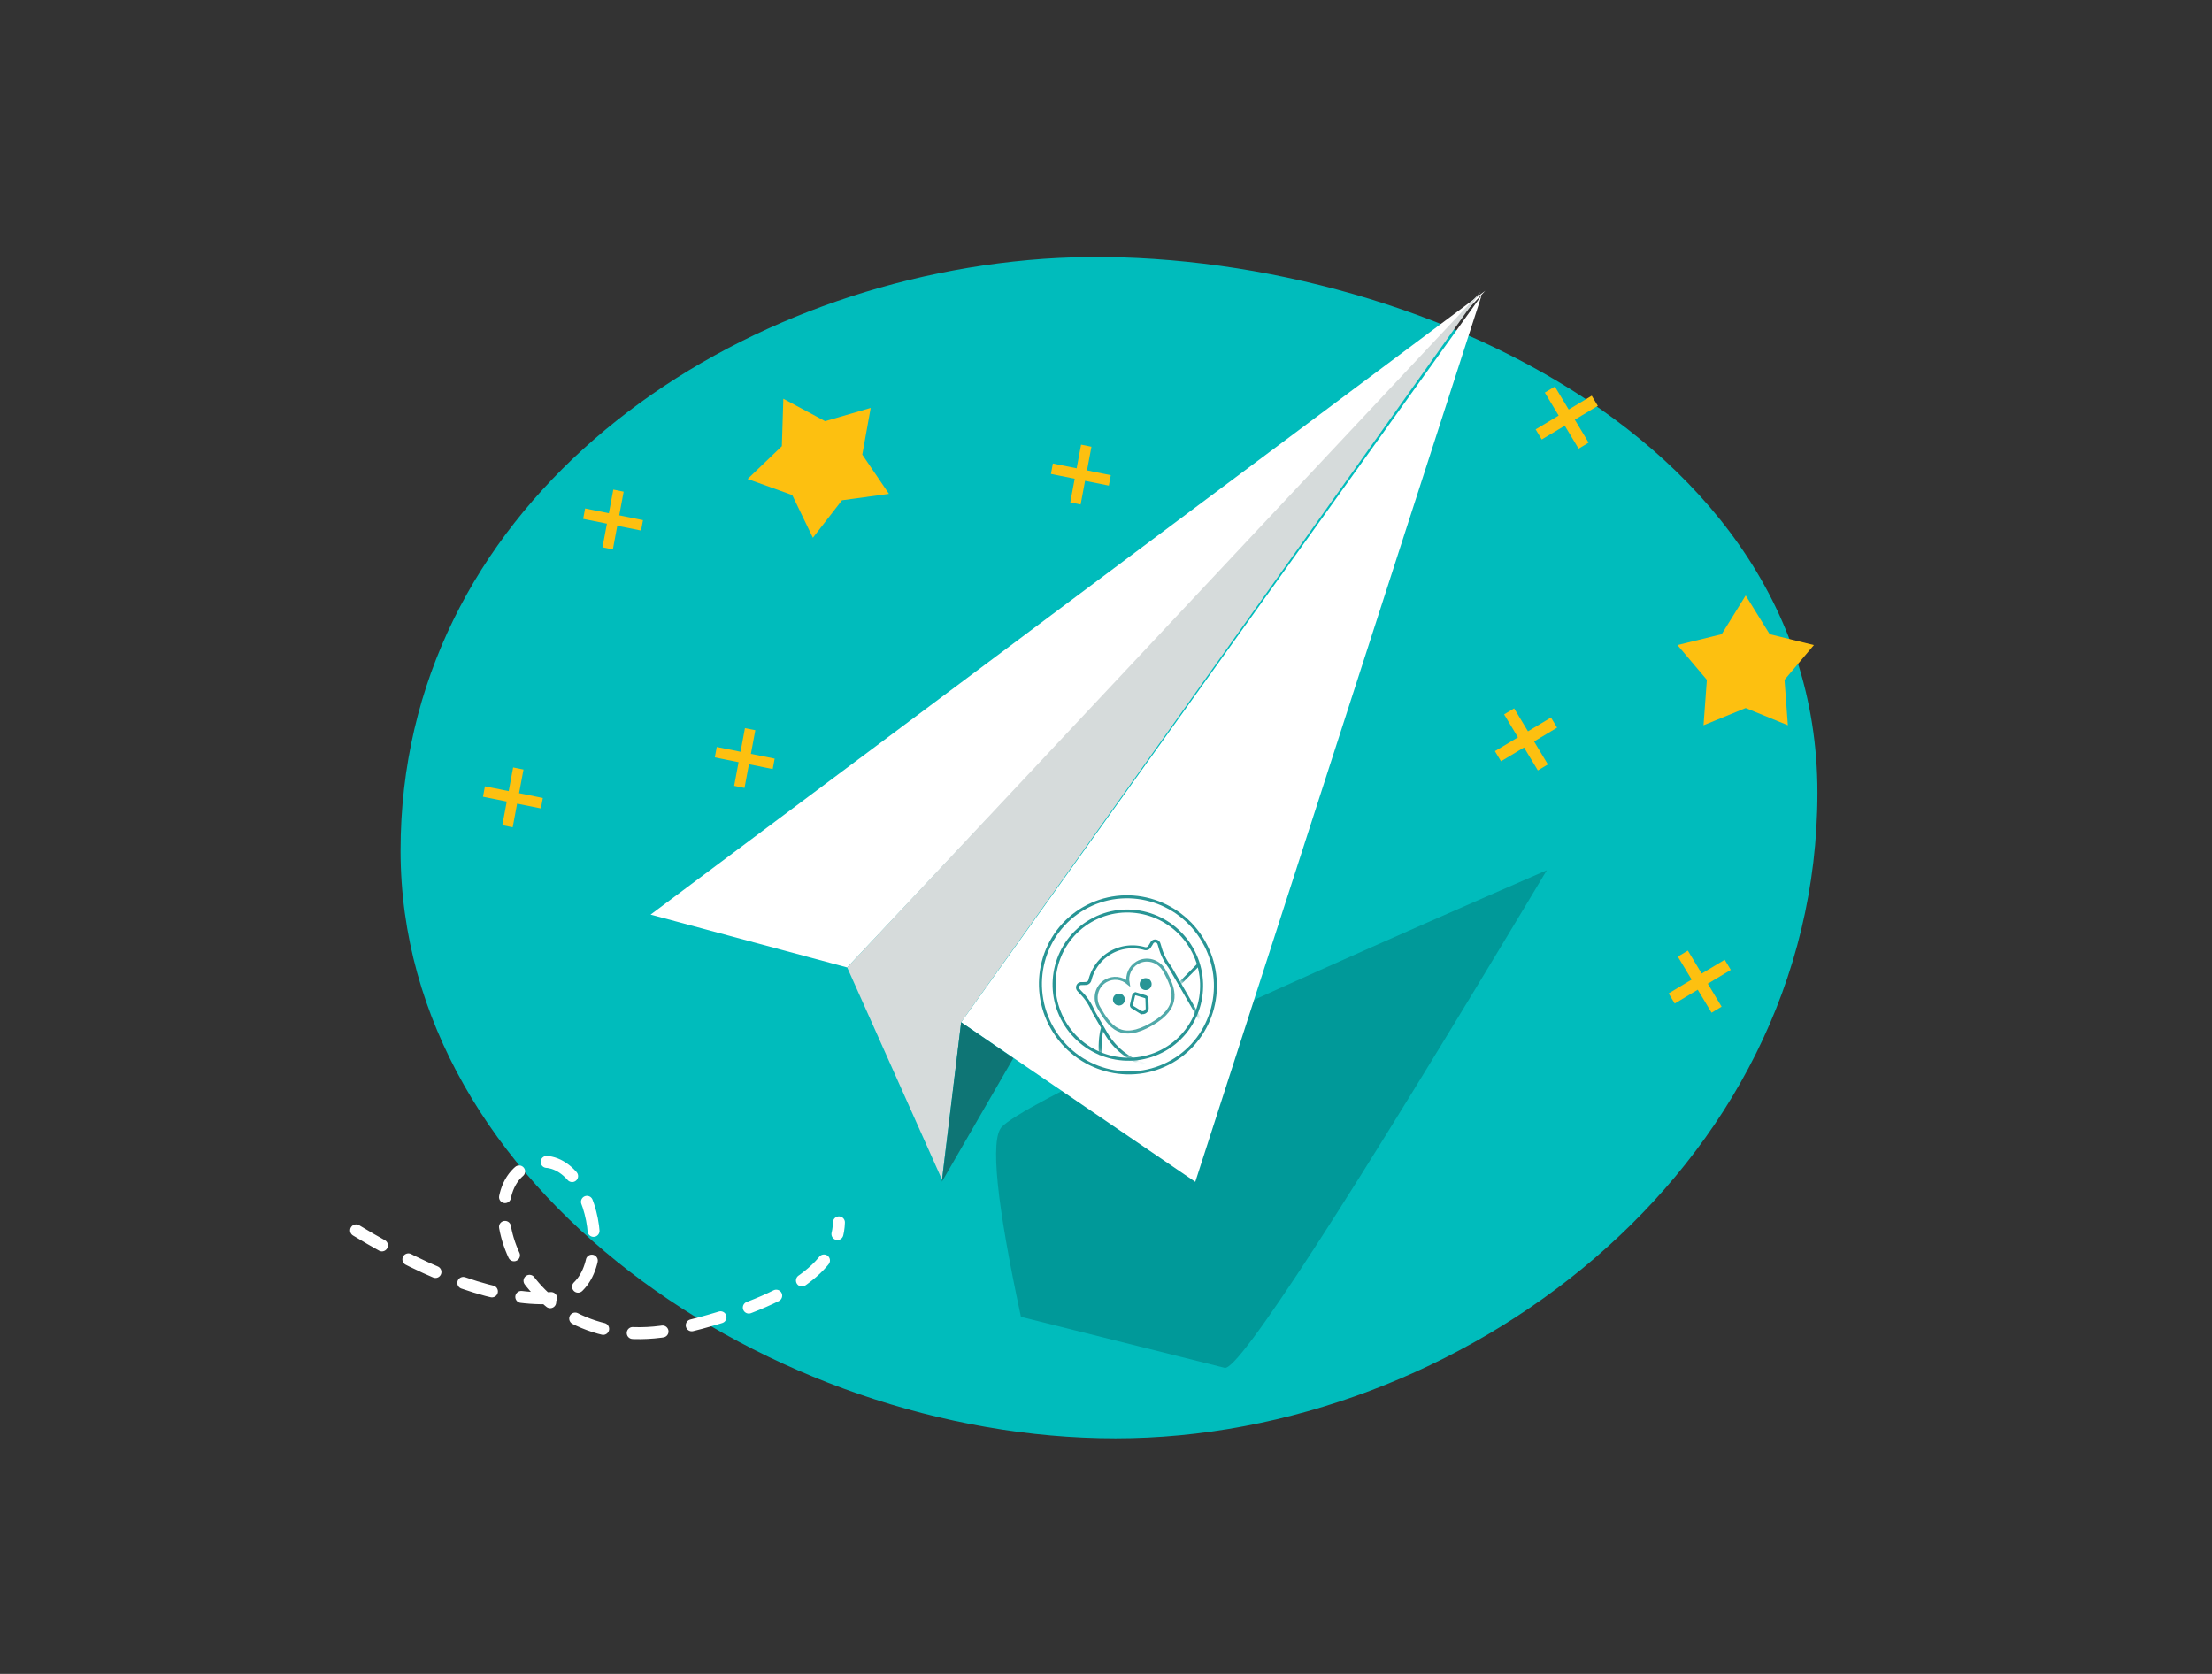 <svg xmlns="http://www.w3.org/2000/svg" xmlns:xlink="http://www.w3.org/1999/xlink" width="370" height="280" viewBox="0 0 370 280">
    <rect x="0" y="0" width="370" height="280" fill="#333333" stroke="none"/>
    <defs>
        <path id="a" d="M117.412 198C174.745 198 237 156.305 237 99.672 237 43.04 185.657 5.78 132 .894 78.343-3.993 0 26.437 0 89.962 0 153.488 60.08 198 117.412 198z"/>
        <ellipse id="b" cx="12.309" cy="12.532" rx="12.309" ry="12.426"/>
    </defs>
    <g fill="none" fill-rule="evenodd">
        <use fill="#00BCBC" transform="matrix(-1 0 0 1 304 42.606)" xlink:href="#a"/>
        <g fill="#FDC010">
            <path d="M132.518 82.809l-7.468-2.687 5.73-5.492.247-7.932 6.994 3.751 7.62-2.215-1.406 7.81 4.461 6.563-7.862 1.076-4.864 6.272z"/>
            <path fill-rule="nonzero" d="M185.8 79.484l-.327 1.743-3.976-.801-.74 3.957-1.733-.349.74-3.958-3.976-.801.326-1.744 3.977.802.74-3.958 1.733.35-.74 3.957zM107.554 87.002l-.326 1.744-3.976-.802-.74 3.958-1.733-.35.74-3.957-3.976-.801.327-1.744 3.976.801.74-3.957 1.733.349-.74 3.958zM90.8 133.484l-.327 1.743-3.976-.801-.74 3.957-1.733-.349.74-3.958-3.976-.801.326-1.744 3.977.802.74-3.958 1.733.35-.74 3.957zM129.576 126.9l-.326 1.744-3.976-.802-.74 3.958-1.733-.35.74-3.957-3.976-.802.327-1.743 3.976.801.74-3.957 1.733.349-.74 3.958z"/>
        </g>
        <g fill="#FDC010">
            <path d="M292 118.435l-7.053 2.88.559-7.598-4.919-5.819 7.4-1.816L292 99.606l4.014 6.476 7.399 1.816-4.919 5.819.56 7.598z"/>
            <path fill-rule="nonzero" d="M266.246 66.194l1.02 1.694-3.852 2.31 2.315 3.843-1.678 1.007-2.314-3.844-3.852 2.31-1.02-1.694 3.852-2.31-2.314-3.844 1.678-1.006 2.314 3.844zM259.433 120.02l1.02 1.694-3.852 2.31 2.314 3.844-1.677 1.006-2.315-3.844-3.851 2.31-1.02-1.694 3.852-2.31-2.314-3.843 1.677-1.006 2.315 3.843zM288.49 160.544l1.02 1.694-3.852 2.31 2.315 3.843-1.678 1.007-2.315-3.844-3.851 2.31-1.02-1.694 3.852-2.31-2.314-3.844 1.678-1.006 2.314 3.844z"/>
        </g>
        <path stroke="#FFF" stroke-dasharray="5,5" stroke-linecap="round" stroke-width="2" d="M59.563 205.81c13.074 7.93 23.897 11.706 32.47 11.33 12.857-.566 6.976-27.157-3.665-22.192-10.64 4.966-.242 33.433 25.714 27.155 17.305-4.186 26.053-10.063 26.246-17.633"/>
        <g fill-rule="nonzero">
            <path fill="#099" d="M167.575 188.488c3.63-3.745 34.018-18.052 91.16-42.922-33.575 56.077-51.54 83.821-53.893 83.232l-34.07-8.527c-4.105-19.154-5.17-29.748-3.197-31.783z"/>
            <path fill="#FFF" d="M247.833 49.386l-87.064 121.61 39.165 26.694zM141.71 161.83l-32.886-8.845L248.449 48.627z"/>
            <path fill="#D6DBDB" d="M141.71 161.83l15.848 35.47 3.211-26.303 86.916-122.193z"/>
            <path fill="#0E7575" d="M157.542 197.68L169.5 177l-8.73-6.003z"/>
        </g>
        <g opacity=".843" transform="rotate(-30 380.625 -234.012)">
            <ellipse cx="15.01" cy="15.337" fill="#FFF" stroke="#008181" stroke-width=".5" rx="14.587" ry="14.773"/>
            <g transform="translate(2.667 2.837)">
                <mask id="c" fill="#fff">
                    <use xlink:href="#b"/>
                </mask>
                <use stroke="#008181" stroke-width=".5" xlink:href="#b"/>
                <g stroke="#008181" stroke-width=".5" mask="url(#c)">
                    <path d="M19.921 28.235v-14.34c0-.278-.015-.552-.044-.82a9.29 9.29 0 0 1 .256-3.317c.051-.202.099-.41.144-.628.115-.557-.47-.99-.957-.704a9.918 9.918 0 0 1-.672.364.736.736 0 0 1-.854-.153 7.337 7.337 0 0 0-5.282-2.25 7.338 7.338 0 0 0-5.28 2.25.736.736 0 0 1-.856.152 9.947 9.947 0 0 1-.67-.363c-.486-.286-1.072.147-.957.704.045.216.092.423.143.623a9.28 9.28 0 0 1 .256 3.316 7.61 7.61 0 0 0-.045.825v3.716c0 4.724 2.79 8.798 6.788 10.625H6.576h15.608-2.263z"/>
                </g>
                <path stroke="#008181" stroke-width=".5" d="M12.512 12.25c-.452-1.27-1.646-2.176-3.048-2.176-1.79 0-3.242 1.478-3.242 3.301 0 3.757.356 6.803 6.29 6.803 5.605 0 6.29-3.046 6.29-6.803 0-1.823-1.451-3.3-3.241-3.3-1.403 0-2.597.906-3.049 2.175z" mask="url(#c)" opacity=".901"/>
                <path stroke="#008181" stroke-width=".5" d="M13.198 17.465l.72-1.345a.402.402 0 0 0-.058-.461l-1.06-1.132a.369.369 0 0 0-.538 0l-1.06 1.132a.402.402 0 0 0-.058.46l.72 1.346a.755.755 0 0 0 1.334 0" mask="url(#c)"/>
                <g fill="#008181" mask="url(#c)">
                    <g transform="translate(8.878 12.991)">
                        <ellipse cx="6.095" cy=".885" rx="1" ry="1"/>
                        <ellipse cx=".931" cy=".886" rx="1" ry="1"/>
                    </g>
                </g>
                <path stroke="#008181" stroke-width=".5" d="M5.027 16.652c-.447.412-.928 1.005-1.442 1.78-.515.774-.877 1.45-1.087 2.028" mask="url(#c)"/>
                <path stroke="#008181" stroke-width=".5" d="M24.33 16.652l-4.363-1.2" mask="url(#c)" transform="matrix(-1 0 0 1 44.297 0)"/>
            </g>
        </g>
    </g>
</svg>
